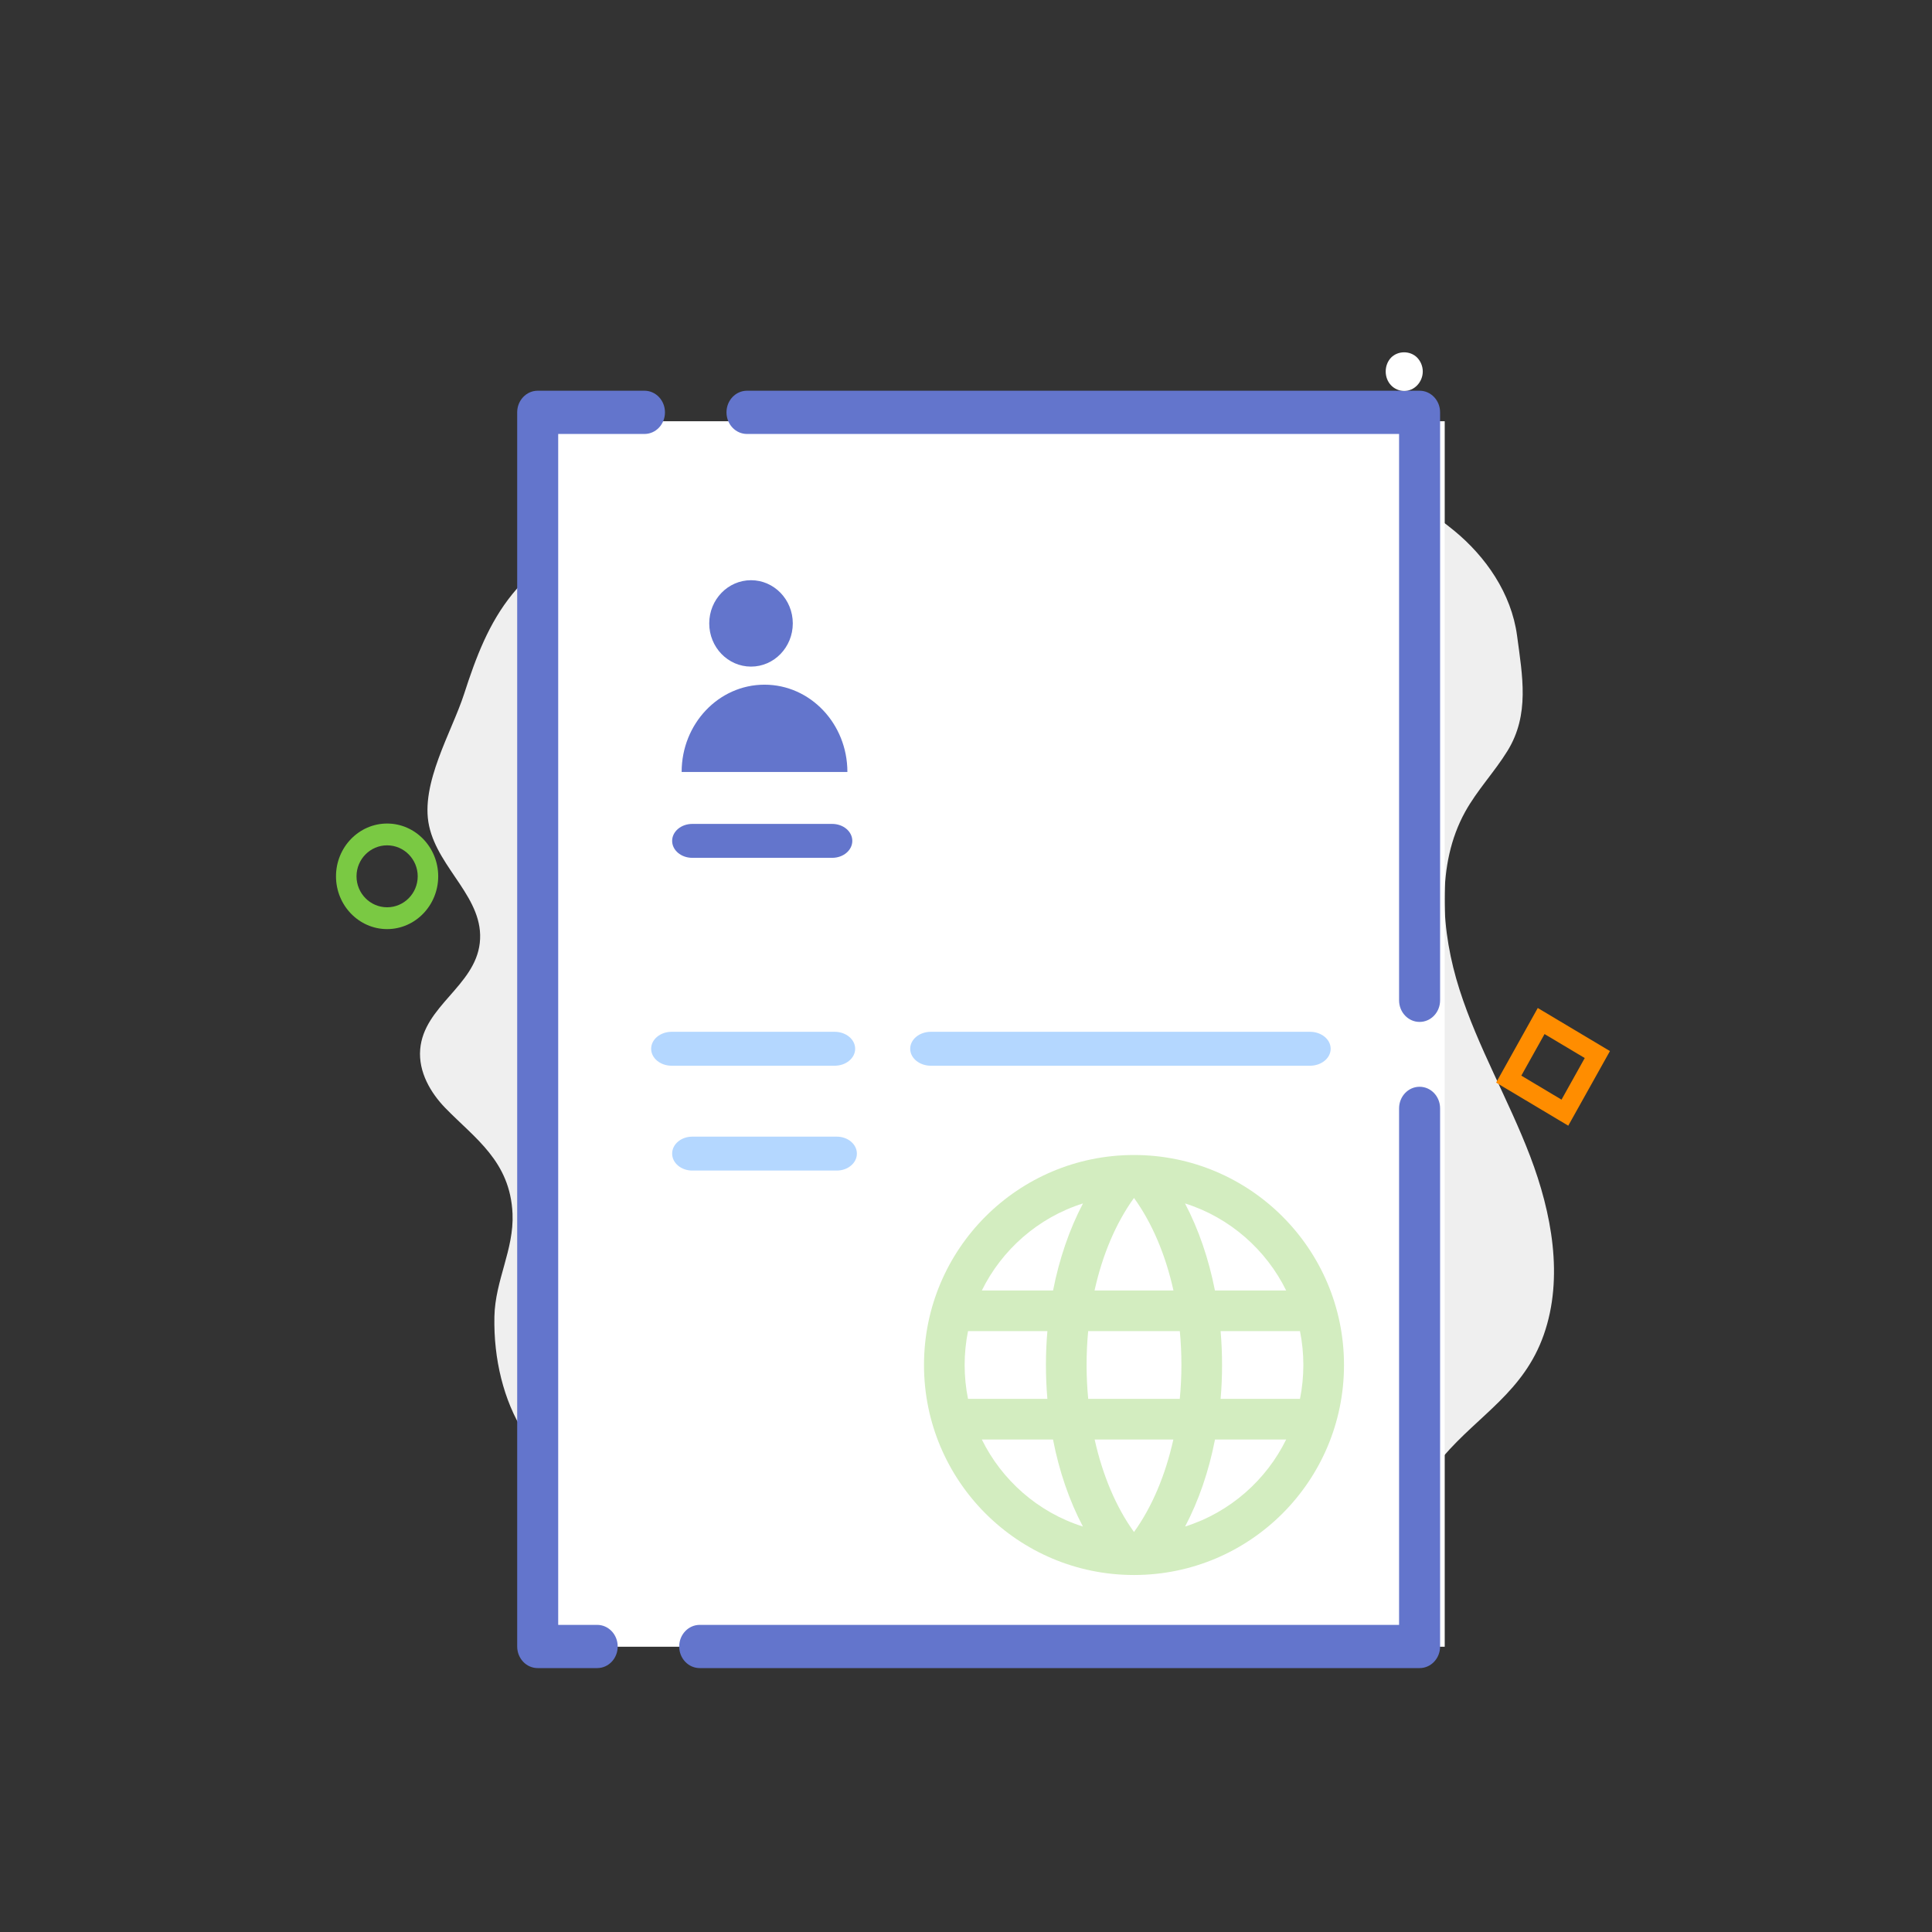 <?xml version="1.0" encoding="UTF-8"?>
<svg width="92px" height="92px" viewBox="0 0 92 92" version="1.1" xmlns="http://www.w3.org/2000/svg" xmlns:xlink="http://www.w3.org/1999/xlink">
    <rect x="0" y="0" width="92" height="92" fill="#333333" stroke="none"/>
    <title>Artboard</title>
    <defs>
        <polygon id="path-1" points="0 69.438 63.188 69.438 63.188 0.001 0 0.001"></polygon>
        <path d="M38,45 C32.477,45 28,49.477 28,55 C28,60.523 32.477,65 38,65 C43.523,65 48,60.523 48,55 C48,49.477 43.523,45 38,45 Z M45.246,51.452 L41.854,51.452 C41.558,49.943 41.075,48.535 40.429,47.306 C42.577,47.982 44.302,49.529 45.246,51.452 Z M45.904,56.613 L42.125,56.613 C42.213,55.568 42.219,54.495 42.124,53.387 L45.904,53.387 C46.118,54.447 46.118,55.551 45.904,56.613 L45.904,56.613 Z M35.82,56.613 C35.717,55.544 35.716,54.47 35.818,53.387 L40.182,53.387 C40.284,54.469 40.283,55.543 40.18,56.613 L35.82,56.613 L35.82,56.613 Z M39.874,58.548 C39.497,60.244 38.854,61.771 38,62.953 C37.146,61.771 36.503,60.244 36.126,58.548 L39.874,58.548 Z M30.096,53.387 L33.876,53.387 C33.787,54.423 33.78,55.495 33.875,56.613 L30.096,56.613 C29.882,55.553 29.882,54.449 30.096,53.387 Z M36.121,51.452 C36.495,49.759 37.136,48.24 38,47.045 C38.864,48.24 39.505,49.759 39.879,51.452 L36.121,51.452 Z M35.571,47.306 C34.925,48.535 34.442,49.943 34.146,51.452 L30.754,51.452 C31.697,49.531 33.422,47.982 35.571,47.306 Z M30.754,58.548 L34.143,58.548 C34.437,60.059 34.919,61.464 35.567,62.692 C33.404,62.011 31.689,60.453 30.754,58.548 Z M40.433,62.692 C41.081,61.464 41.563,60.059 41.857,58.548 L45.246,58.548 C44.31,60.456 42.593,62.012 40.433,62.692 Z" id="path-3"></path>
    </defs>
    <g id="Artboard" stroke="none" stroke-width="1" fill="none" fill-rule="evenodd">
        <g id="YBiDaQ4ksI9L56XqZp1GeN5jC8Puy8NWZ60rA0t28fc-Copy-10" transform="translate(16, 10)">
            <path d="M46.651,63.677 C43.158,64.385 39.021,63.758 35.807,63.409 C28.236,62.588 20.665,61.768 13.094,60.947 C9.48,60.556 7.458,56.746 7.543,52.695 C7.579,50.962 8.481,49.504 8.406,47.794 C8.296,45.294 6.613,44.21 5.202,42.758 C4.512,42.047 3.919,41.048 4.009,39.97 C4.18,37.909 6.611,36.959 6.846,34.908 C7.089,32.788 4.882,31.4 4.433,29.329 C3.997,27.324 5.515,24.856 6.099,23.048 C6.666,21.291 7.278,19.67 8.397,18.292 C10.785,15.35 14.032,14.802 17.306,14.589 C20.444,14.385 23.58,14.181 26.717,13.977 C35.113,13.431 45.77,9.116 53.254,15.277 C54.745,16.504 55.97,18.251 56.241,20.269 C56.497,22.192 56.85,24.027 55.786,25.755 C55.164,26.766 54.341,27.621 53.766,28.664 C52.387,31.161 52.621,34.371 53.5,37.123 C54.381,39.875 55.836,42.364 56.863,45.055 C57.89,47.746 58.47,50.835 57.514,53.557 C56.565,56.268 54.424,57.376 52.719,59.365 C50.932,61.451 49.397,63.121 46.651,63.677 Z" id="Fill-1" fill="#EFEFEF" fill-rule="nonzero"></path>
            <g id="Fill-3-Clipped" transform="translate(2, 0)">
                <mask id="mask-2" fill="white">
                    <use xlink:href="#path-1"></use>
                </mask>
                <g id="path-1"></g>
                <polygon id="Fill-3" fill="#FFFFFF" fill-rule="nonzero" mask="url(#mask-2)" points="8.358 68.416 50.796 68.416 50.796 10.059 8.358 10.059"></polygon>
            </g>
            <g id="Fill-5-Clipped" transform="translate(8, 8)" fill="#6375CC" fill-rule="nonzero">
                <path d="M43.599,30.663 C43.059,30.663 42.623,30.203 42.623,29.634 L42.623,2.665 L11.571,2.665 C11.031,2.665 10.595,2.205 10.595,1.636 C10.595,1.067 11.031,0.606 11.571,0.606 L43.599,0.606 C44.14,0.606 44.576,1.067 44.576,1.636 L44.576,29.634 C44.576,30.203 44.14,30.663 43.599,30.663 M4.437,61.433 L1.604,61.433 C1.064,61.433 0.628,60.973 0.628,60.404 L0.628,1.636 C0.628,1.067 1.064,0.606 1.604,0.606 L6.689,0.606 C7.229,0.606 7.665,1.067 7.665,1.636 C7.665,2.205 7.229,2.665 6.689,2.665 L2.581,2.665 L2.581,59.375 L4.437,59.375 C4.977,59.375 5.414,59.836 5.414,60.404 C5.414,60.973 4.977,61.433 4.437,61.433 M43.599,61.433 L9.32,61.433 C8.781,61.433 8.343,60.973 8.343,60.404 C8.343,59.836 8.781,59.375 9.32,59.375 L42.623,59.375 L42.623,34.78 C42.623,34.211 43.059,33.751 43.599,33.751 C44.14,33.751 44.576,34.211 44.576,34.78 L44.576,60.404 C44.576,60.973 44.14,61.433 43.599,61.433" id="Fill-5"></path>
            </g>
            <g id="Fill-6-Clipped" transform="translate(27, 39)" fill="#B4D7FF" fill-rule="nonzero">
                <path d="M19.381,1.749 L1.327,1.749 C0.783,1.749 0.343,1.388 0.343,0.941 C0.343,0.495 0.783,0.133 1.327,0.133 L19.381,0.133 C19.925,0.133 20.365,0.495 20.365,0.941 C20.365,1.388 19.925,1.749 19.381,1.749" id="Fill-6"></path>
            </g>
            <g id="Fill-9-Clipped" transform="translate(15, 39)" fill="#B4D7FF" fill-rule="nonzero">
                <path d="M8.745,1.749 L0.984,1.749 C0.444,1.749 0.007,1.388 0.007,0.941 C0.007,0.495 0.444,0.133 0.984,0.133 L8.745,0.133 C9.285,0.133 9.722,0.495 9.722,0.941 C9.722,1.388 9.285,1.749 8.745,1.749" id="Fill-9"></path>
            </g>
            <g id="Fill-10-Clipped" transform="translate(16, 29)" fill="#6375CC" fill-rule="nonzero">
                <path d="M7.628,1.849 L0.966,1.849 C0.436,1.849 0.007,1.488 0.007,1.042 C0.007,0.595 0.436,0.234 0.966,0.234 L7.628,0.234 C8.158,0.234 8.586,0.595 8.586,1.042 C8.586,1.488 8.158,1.849 7.628,1.849" id="Fill-10"></path>
            </g>
            <g id="Fill-11-Clipped" transform="translate(16, 44)" fill="#B4D7FF" fill-rule="nonzero">
                <path d="M7.846,1.741 L0.966,1.741 C0.435,1.741 0.007,1.38 0.007,0.934 C0.007,0.487 0.435,0.126 0.966,0.126 L7.846,0.126 C8.376,0.126 8.804,0.487 8.804,0.934 C8.804,1.38 8.376,1.741 7.846,1.741" id="Fill-11"></path>
            </g>
            <g id="Fill-12-Clipped" transform="translate(17, 17)" fill="#6375CC" fill-rule="nonzero">
                <path d="M4.752,2.686 C4.752,3.822 3.861,4.743 2.763,4.743 C1.664,4.743 0.773,3.822 0.773,2.686 C0.773,1.55 1.664,0.629 2.763,0.629 C3.861,0.629 4.752,1.55 4.752,2.686" id="Fill-12"></path>
            </g>
            <g id="Fill-13-Clipped" transform="translate(16, 22)" fill="#6375CC" fill-rule="nonzero">
                <path d="M8.352,4.761 C8.352,2.465 6.585,0.604 4.405,0.604 C2.226,0.604 0.459,2.465 0.459,4.761 L8.352,4.761 Z" id="Fill-13"></path>
            </g>
            <g id="Fill-17-Clipped" transform="translate(55, 38)" fill="#FF8D00" fill-rule="nonzero">
                <path d="M1.444,3.221 L3.358,4.364 L4.464,2.383 L2.55,1.241 L1.444,3.221 Z M3.679,5.604 L0.244,3.553 L2.227,0 L5.664,2.051 L3.679,5.604 Z" id="Fill-17"></path>
            </g>
            <g id="Fill-19-Clipped" transform="translate(0, 29)" fill="#7AC943" fill-rule="nonzero">
                <path d="M2.434,1.254 C1.63,1.254 0.977,1.916 0.977,2.729 C0.977,3.543 1.63,4.204 2.434,4.204 C3.237,4.204 3.891,3.543 3.891,2.729 C3.891,1.916 3.237,1.254 2.434,1.254 M2.434,5.243 C1.092,5.243 0,4.115 0,2.729 C0,1.344 1.092,0.216 2.434,0.216 C3.775,0.216 4.867,1.344 4.867,2.729 C4.867,4.115 3.775,5.243 2.434,5.243" id="Fill-19"></path>
            </g>
            <g id="Fill-25-Clipped" transform="translate(2, 0)" fill="#FFFFFF" fill-rule="nonzero">
                <path d="M48.868,8.616 C48.633,8.616 48.407,8.522 48.24,8.347 C48.074,8.172 47.986,7.937 47.986,7.69 C47.986,7.442 48.074,7.206 48.24,7.031 C48.574,6.692 49.152,6.692 49.486,7.031 C49.653,7.206 49.751,7.442 49.751,7.69 C49.751,7.937 49.653,8.172 49.486,8.347 C49.319,8.522 49.103,8.616 48.868,8.616" id="Fill-25"></path>
            </g>
            <mask id="mask-4" fill="white">
                <use xlink:href="#path-3"></use>
            </mask>
            <use id="1---Main-Use/globe" fill="#D3EDC0" xlink:href="#path-3"></use>
        </g>
    </g>
</svg>